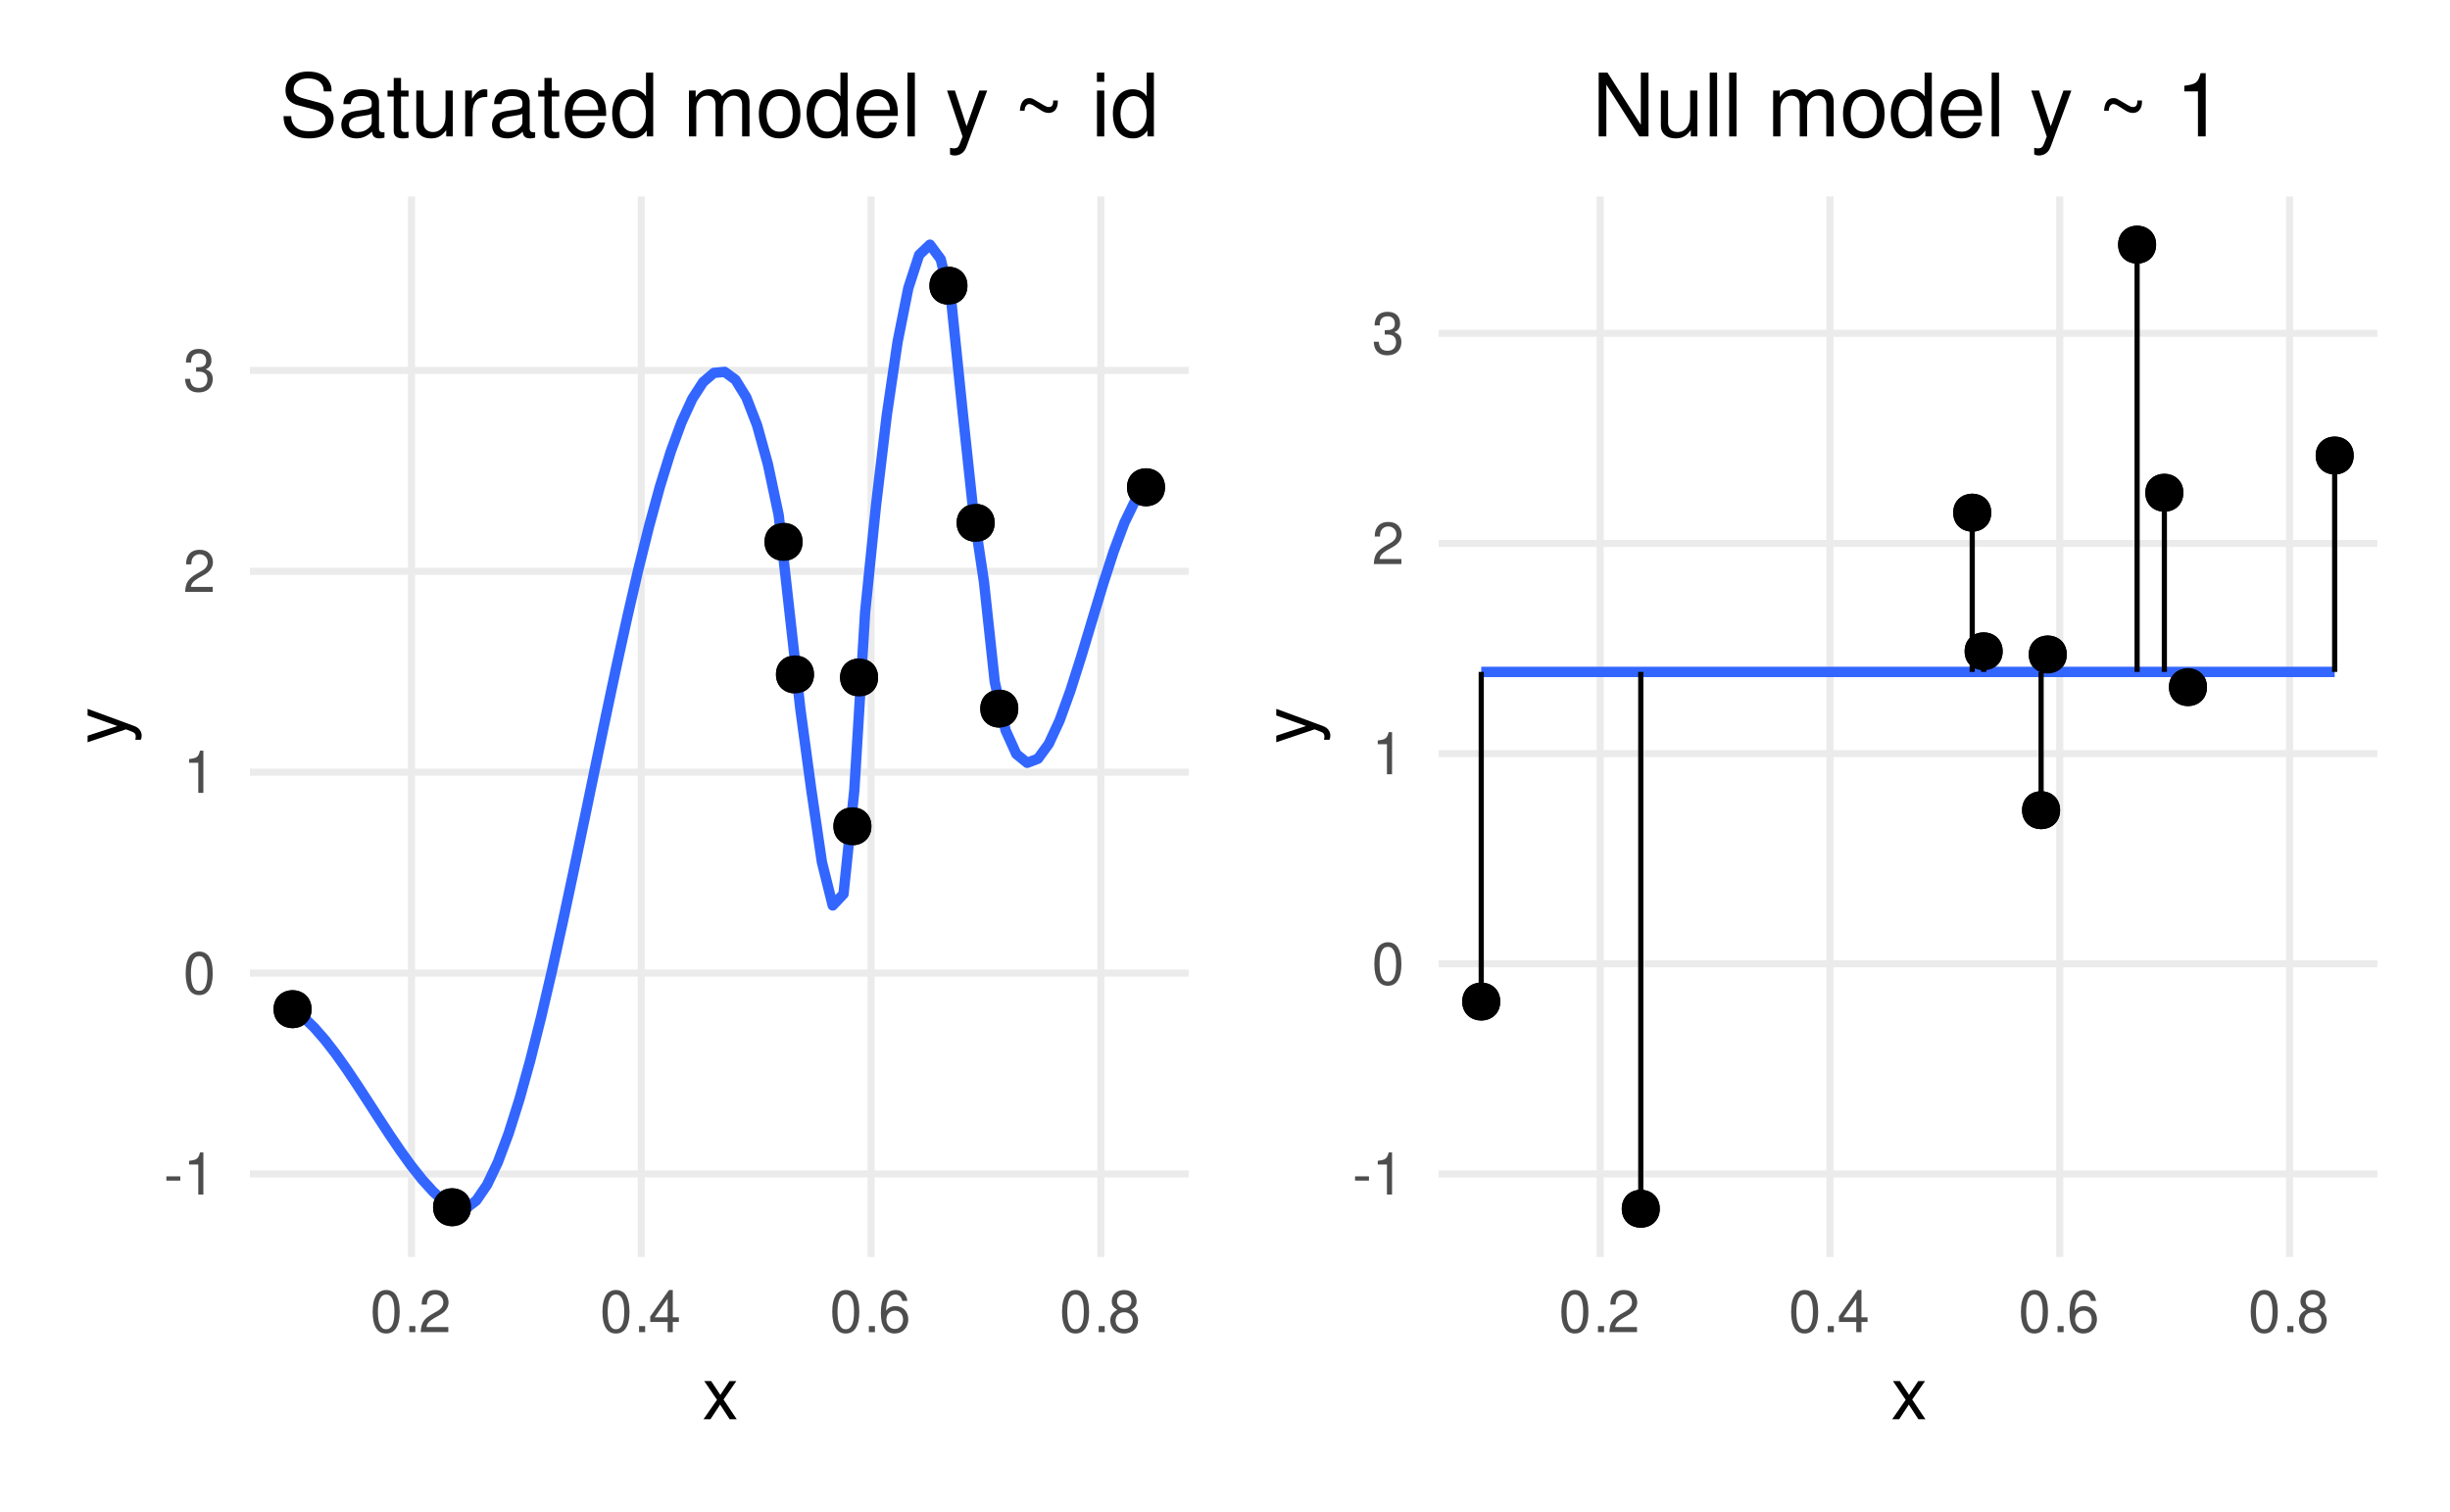 <?xml version="1.0" encoding="UTF-8"?>
<svg xmlns="http://www.w3.org/2000/svg" xmlns:xlink="http://www.w3.org/1999/xlink" width="504pt" height="311pt" viewBox="0 0 504 311" version="1.1">
<defs>
<g>
<symbol overflow="visible" id="glyph0-0">
<path style="stroke:none;" d=""/>
</symbol>
<symbol overflow="visible" id="glyph0-1">
<path style="stroke:none;" d="M 3.406 -3.75 L 0.547 -3.75 L 0.547 -2.875 L 3.406 -2.875 Z M 3.406 -3.75 "/>
</symbol>
<symbol overflow="visible" id="glyph0-2">
<path style="stroke:none;" d="M 3.109 -6.188 L 3.109 0 L 4.156 0 L 4.156 -8.672 L 3.469 -8.672 C 3.094 -7.344 2.859 -7.156 1.219 -6.953 L 1.219 -6.188 Z M 3.109 -6.188 "/>
</symbol>
<symbol overflow="visible" id="glyph0-3">
<path style="stroke:none;" d="M 3.297 -8.672 C 2.516 -8.672 1.781 -8.312 1.344 -7.734 C 0.797 -6.953 0.516 -5.812 0.516 -4.203 C 0.516 -1.266 1.469 0.281 3.297 0.281 C 5.094 0.281 6.078 -1.266 6.078 -4.125 C 6.078 -5.812 5.812 -6.938 5.25 -7.734 C 4.812 -8.328 4.109 -8.672 3.297 -8.672 Z M 3.297 -7.734 C 4.438 -7.734 5 -6.578 5 -4.219 C 5 -1.75 4.453 -0.594 3.281 -0.594 C 2.156 -0.594 1.594 -1.797 1.594 -4.188 C 1.594 -6.578 2.156 -7.734 3.297 -7.734 Z M 3.297 -7.734 "/>
</symbol>
<symbol overflow="visible" id="glyph0-4">
<path style="stroke:none;" d="M 6.078 -1.047 L 1.594 -1.047 C 1.703 -1.766 2.094 -2.219 3.125 -2.859 L 4.328 -3.531 C 5.516 -4.188 6.125 -5.078 6.125 -6.141 C 6.125 -6.859 5.844 -7.531 5.344 -8 C 4.844 -8.453 4.219 -8.672 3.406 -8.672 C 2.328 -8.672 1.531 -8.297 1.062 -7.547 C 0.75 -7.094 0.625 -6.547 0.594 -5.672 L 1.656 -5.672 C 1.688 -6.266 1.766 -6.609 1.906 -6.906 C 2.188 -7.422 2.734 -7.75 3.375 -7.75 C 4.328 -7.75 5.047 -7.062 5.047 -6.125 C 5.047 -5.422 4.656 -4.828 3.906 -4.391 L 2.797 -3.75 C 1.016 -2.719 0.5 -1.906 0.406 -0.016 L 6.078 -0.016 Z M 6.078 -1.047 "/>
</symbol>
<symbol overflow="visible" id="glyph0-5">
<path style="stroke:none;" d="M 2.656 -4 L 3.234 -4 C 4.375 -4 4.984 -3.453 4.984 -2.406 C 4.984 -1.312 4.328 -0.656 3.234 -0.656 C 2.078 -0.656 1.516 -1.25 1.438 -2.516 L 0.391 -2.516 C 0.438 -1.828 0.547 -1.375 0.75 -0.984 C 1.203 -0.141 2.031 0.281 3.188 0.281 C 4.938 0.281 6.078 -0.781 6.078 -2.422 C 6.078 -3.531 5.656 -4.125 4.625 -4.484 C 5.422 -4.812 5.812 -5.406 5.812 -6.281 C 5.812 -7.781 4.844 -8.672 3.234 -8.672 C 1.516 -8.672 0.594 -7.719 0.562 -5.875 L 1.625 -5.875 C 1.625 -6.406 1.688 -6.703 1.812 -6.969 C 2.047 -7.469 2.578 -7.75 3.234 -7.75 C 4.172 -7.75 4.734 -7.188 4.734 -6.25 C 4.734 -5.641 4.531 -5.266 4.062 -5.062 C 3.766 -4.938 3.391 -4.891 2.656 -4.891 Z M 2.656 -4 "/>
</symbol>
<symbol overflow="visible" id="glyph0-6">
<path style="stroke:none;" d="M 2.297 -1.25 L 1.047 -1.25 L 1.047 0 L 2.297 0 Z M 2.297 -1.25 "/>
</symbol>
<symbol overflow="visible" id="glyph0-7">
<path style="stroke:none;" d="M 3.922 -2.094 L 3.922 0 L 4.984 0 L 4.984 -2.094 L 6.234 -2.094 L 6.234 -3.047 L 4.984 -3.047 L 4.984 -8.672 L 4.203 -8.672 L 0.344 -3.219 L 0.344 -2.094 Z M 3.922 -3.047 L 1.266 -3.047 L 3.922 -6.875 Z M 3.922 -3.047 "/>
</symbol>
<symbol overflow="visible" id="glyph0-8">
<path style="stroke:none;" d="M 5.969 -6.422 C 5.766 -7.844 4.859 -8.672 3.562 -8.672 C 2.625 -8.672 1.781 -8.219 1.281 -7.438 C 0.75 -6.594 0.516 -5.531 0.516 -3.953 C 0.516 -2.5 0.719 -1.578 1.234 -0.797 C 1.688 -0.094 2.438 0.281 3.375 0.281 C 4.984 0.281 6.156 -0.938 6.156 -2.625 C 6.156 -4.219 5.078 -5.359 3.547 -5.359 C 2.719 -5.359 2.047 -5.047 1.594 -4.406 C 1.609 -6.547 2.281 -7.734 3.484 -7.734 C 4.234 -7.734 4.75 -7.266 4.922 -6.422 Z M 3.422 -4.422 C 4.438 -4.422 5.078 -3.703 5.078 -2.547 C 5.078 -1.453 4.359 -0.656 3.391 -0.656 C 2.406 -0.656 1.656 -1.484 1.656 -2.594 C 1.656 -3.672 2.375 -4.422 3.422 -4.422 Z M 3.422 -4.422 "/>
</symbol>
<symbol overflow="visible" id="glyph0-9">
<path style="stroke:none;" d="M 4.688 -4.578 C 5.578 -5.109 5.859 -5.547 5.859 -6.359 C 5.859 -7.734 4.812 -8.672 3.297 -8.672 C 1.797 -8.672 0.75 -7.734 0.75 -6.375 C 0.75 -5.547 1.016 -5.125 1.891 -4.578 C 0.922 -4.078 0.438 -3.375 0.438 -2.406 C 0.438 -0.828 1.609 0.281 3.297 0.281 C 4.984 0.281 6.156 -0.828 6.156 -2.406 C 6.156 -3.375 5.672 -4.078 4.688 -4.578 Z M 3.297 -7.734 C 4.203 -7.734 4.781 -7.203 4.781 -6.344 C 4.781 -5.516 4.188 -4.984 3.297 -4.984 C 2.406 -4.984 1.828 -5.516 1.828 -6.359 C 1.828 -7.203 2.406 -7.734 3.297 -7.734 Z M 3.297 -4.094 C 4.359 -4.094 5.078 -3.391 5.078 -2.391 C 5.078 -1.344 4.375 -0.656 3.281 -0.656 C 2.25 -0.656 1.531 -1.375 1.531 -2.375 C 1.531 -3.406 2.234 -4.094 3.297 -4.094 Z M 3.297 -4.094 "/>
</symbol>
<symbol overflow="visible" id="glyph1-0">
<path style="stroke:none;" d=""/>
</symbol>
<symbol overflow="visible" id="glyph1-1">
<path style="stroke:none;" d="M 4.375 -4.062 L 7.016 -7.859 L 5.609 -7.859 L 3.719 -5.016 L 1.828 -7.859 L 0.406 -7.859 L 3.031 -4 L 0.25 0 L 1.688 0 L 3.672 -3.016 L 5.641 0 L 7.094 0 Z M 4.375 -4.062 "/>
</symbol>
<symbol overflow="visible" id="glyph2-0">
<path style="stroke:none;" d=""/>
</symbol>
<symbol overflow="visible" id="glyph2-1">
<path style="stroke:none;" d="M -7.859 -5.812 L -1.734 -3.641 L -7.859 -1.641 L -7.859 -0.297 L 0.031 -2.953 L 1.281 -2.469 C 1.828 -2.266 2.047 -2 2.047 -1.469 C 2.047 -1.266 2.016 -1.078 1.953 -0.812 L 3.078 -0.812 C 3.203 -1.062 3.266 -1.312 3.266 -1.656 C 3.266 -2.062 3.141 -2.484 2.891 -2.812 C 2.609 -3.203 2.281 -3.438 1.656 -3.672 L -7.859 -7.172 Z M -7.859 -5.812 "/>
</symbol>
<symbol overflow="visible" id="glyph3-0">
<path style="stroke:none;" d=""/>
</symbol>
<symbol overflow="visible" id="glyph3-1">
<path style="stroke:none;" d="M 10.734 -9.266 C 10.734 -10.172 10.672 -10.422 10.391 -11.031 C 9.672 -12.547 8.141 -13.344 5.922 -13.344 C 3.047 -13.344 1.266 -11.859 1.266 -9.484 C 1.266 -7.891 2.109 -6.875 3.828 -6.422 L 7.094 -5.562 C 8.766 -5.125 9.5 -4.469 9.5 -3.438 C 9.5 -2.734 9.125 -2.016 8.562 -1.625 C 8.047 -1.234 7.219 -1.062 6.156 -1.062 C 4.719 -1.062 3.766 -1.406 3.125 -2.156 C 2.641 -2.734 2.438 -3.359 2.453 -4.172 L 0.859 -4.172 C 0.875 -2.969 1.109 -2.172 1.641 -1.453 C 2.531 -0.219 4.047 0.406 6.047 0.406 C 7.609 0.406 8.891 0.047 9.734 -0.594 C 10.625 -1.297 11.172 -2.469 11.172 -3.594 C 11.172 -5.219 10.172 -6.406 8.391 -6.891 L 5.094 -7.781 C 3.516 -8.203 2.938 -8.719 2.938 -9.719 C 2.938 -11.047 4.109 -11.938 5.875 -11.938 C 7.953 -11.938 9.125 -11 9.141 -9.266 Z M 10.734 -9.266 "/>
</symbol>
<symbol overflow="visible" id="glyph3-2">
<path style="stroke:none;" d="M 9.625 -0.875 C 9.469 -0.844 9.391 -0.844 9.312 -0.844 C 8.781 -0.844 8.5 -1.109 8.5 -1.578 L 8.5 -7.125 C 8.5 -8.797 7.266 -9.703 4.953 -9.703 C 3.562 -9.703 2.469 -9.312 1.812 -8.609 C 1.391 -8.125 1.203 -7.578 1.172 -6.641 L 2.688 -6.641 C 2.812 -7.797 3.484 -8.312 4.891 -8.312 C 6.266 -8.312 7 -7.812 7 -6.906 L 7 -6.516 C 6.984 -5.875 6.656 -5.641 5.438 -5.469 C 3.312 -5.203 2.984 -5.125 2.406 -4.891 C 1.312 -4.422 0.75 -3.594 0.75 -2.375 C 0.75 -0.672 1.938 0.406 3.859 0.406 C 5.047 0.406 6 0 7.062 -0.969 C 7.156 0 7.625 0.406 8.609 0.406 C 8.922 0.406 9.125 0.375 9.625 0.25 Z M 7 -2.969 C 7 -2.469 6.859 -2.156 6.406 -1.75 C 5.797 -1.188 5.062 -0.906 4.172 -0.906 C 3 -0.906 2.328 -1.453 2.328 -2.406 C 2.328 -3.406 2.969 -3.906 4.594 -4.141 C 6.188 -4.359 6.5 -4.422 7 -4.656 Z M 7 -2.969 "/>
</symbol>
<symbol overflow="visible" id="glyph3-3">
<path style="stroke:none;" d="M 4.578 -9.438 L 3.031 -9.438 L 3.031 -12.031 L 1.531 -12.031 L 1.531 -9.438 L 0.25 -9.438 L 0.25 -8.203 L 1.531 -8.203 L 1.531 -1.078 C 1.531 -0.109 2.172 0.406 3.344 0.406 C 3.75 0.406 4.062 0.375 4.578 0.281 L 4.578 -0.969 C 4.359 -0.922 4.156 -0.906 3.859 -0.906 C 3.203 -0.906 3.031 -1.078 3.031 -1.75 L 3.031 -8.203 L 4.578 -8.203 Z M 4.578 -9.438 "/>
</symbol>
<symbol overflow="visible" id="glyph3-4">
<path style="stroke:none;" d="M 8.672 0 L 8.672 -9.438 L 7.188 -9.438 L 7.188 -4.094 C 7.188 -2.156 6.172 -0.906 4.609 -0.906 C 3.422 -0.906 2.656 -1.625 2.656 -2.75 L 2.656 -9.438 L 1.172 -9.438 L 1.172 -2.156 C 1.172 -0.594 2.344 0.406 4.172 0.406 C 5.562 0.406 6.438 -0.078 7.328 -1.312 L 7.328 0 Z M 8.672 0 "/>
</symbol>
<symbol overflow="visible" id="glyph3-5">
<path style="stroke:none;" d="M 1.234 -9.438 L 1.234 0 L 2.75 0 L 2.75 -4.891 C 2.766 -7.156 3.703 -8.172 5.781 -8.125 L 5.781 -9.641 C 5.531 -9.688 5.375 -9.703 5.203 -9.703 C 4.234 -9.703 3.484 -9.125 2.625 -7.719 L 2.625 -9.438 Z M 1.234 -9.438 "/>
</symbol>
<symbol overflow="visible" id="glyph3-6">
<path style="stroke:none;" d="M 9.234 -4.219 C 9.234 -5.656 9.125 -6.516 8.859 -7.219 C 8.25 -8.766 6.797 -9.703 5.047 -9.703 C 2.406 -9.703 0.719 -7.703 0.719 -4.594 C 0.719 -1.469 2.344 0.406 5 0.406 C 7.156 0.406 8.656 -0.812 9.031 -2.859 L 7.531 -2.859 C 7.109 -1.625 6.266 -0.969 5.062 -0.969 C 4.109 -0.969 3.297 -1.406 2.797 -2.203 C 2.438 -2.734 2.297 -3.281 2.281 -4.219 Z M 2.328 -5.438 C 2.453 -7.188 3.516 -8.312 5.016 -8.312 C 6.547 -8.312 7.609 -7.125 7.609 -5.438 Z M 2.328 -5.438 "/>
</symbol>
<symbol overflow="visible" id="glyph3-7">
<path style="stroke:none;" d="M 8.906 -13.125 L 7.422 -13.125 L 7.422 -8.25 C 6.781 -9.203 5.781 -9.703 4.516 -9.703 C 2.062 -9.703 0.469 -7.734 0.469 -4.734 C 0.469 -1.547 2.016 0.406 4.578 0.406 C 5.875 0.406 6.766 -0.078 7.578 -1.234 L 7.578 0 L 8.906 0 Z M 4.766 -8.297 C 6.391 -8.297 7.422 -6.875 7.422 -4.609 C 7.422 -2.438 6.375 -0.984 4.781 -0.984 C 3.125 -0.984 2.031 -2.453 2.031 -4.641 C 2.031 -6.844 3.125 -8.297 4.766 -8.297 Z M 4.766 -8.297 "/>
</symbol>
<symbol overflow="visible" id="glyph3-8">
<path style="stroke:none;" d=""/>
</symbol>
<symbol overflow="visible" id="glyph3-9">
<path style="stroke:none;" d="M 1.266 -9.438 L 1.266 0 L 2.766 0 L 2.766 -5.922 C 2.766 -7.297 3.766 -8.391 4.984 -8.391 C 6.109 -8.391 6.734 -7.703 6.734 -6.5 L 6.734 0 L 8.25 0 L 8.25 -5.922 C 8.25 -7.297 9.234 -8.391 10.453 -8.391 C 11.562 -8.391 12.203 -7.688 12.203 -6.5 L 12.203 0 L 13.719 0 L 13.719 -7.078 C 13.719 -8.766 12.75 -9.703 10.984 -9.703 C 9.719 -9.703 8.969 -9.328 8.078 -8.266 C 7.531 -9.266 6.766 -9.703 5.547 -9.703 C 4.281 -9.703 3.438 -9.234 2.641 -8.094 L 2.641 -9.438 Z M 1.266 -9.438 "/>
</symbol>
<symbol overflow="visible" id="glyph3-10">
<path style="stroke:none;" d="M 4.891 -9.703 C 2.234 -9.703 0.641 -7.812 0.641 -4.641 C 0.641 -1.453 2.234 0.406 4.906 0.406 C 7.578 0.406 9.188 -1.469 9.188 -4.578 C 9.188 -7.844 7.625 -9.703 4.891 -9.703 Z M 4.906 -8.312 C 6.609 -8.312 7.609 -6.938 7.609 -4.594 C 7.609 -2.359 6.562 -0.969 4.906 -0.969 C 3.234 -0.969 2.219 -2.359 2.219 -4.641 C 2.219 -6.938 3.234 -8.312 4.906 -8.312 Z M 4.906 -8.312 "/>
</symbol>
<symbol overflow="visible" id="glyph3-11">
<path style="stroke:none;" d="M 2.734 -13.125 L 1.219 -13.125 L 1.219 0 L 2.734 0 Z M 2.734 -13.125 "/>
</symbol>
<symbol overflow="visible" id="glyph3-12">
<path style="stroke:none;" d="M 6.984 -9.438 L 4.375 -2.094 L 1.969 -9.438 L 0.359 -9.438 L 3.547 0.031 L 2.969 1.531 C 2.719 2.203 2.391 2.453 1.766 2.453 C 1.516 2.453 1.297 2.406 0.969 2.344 L 0.969 3.688 C 1.281 3.859 1.578 3.922 1.984 3.922 C 2.469 3.922 2.984 3.766 3.391 3.469 C 3.859 3.125 4.125 2.734 4.406 1.984 L 8.609 -9.438 Z M 6.984 -9.438 "/>
</symbol>
<symbol overflow="visible" id="glyph3-13">
<path style="stroke:none;" d="M 8.188 -7.391 C 8.203 -6.438 7.938 -6.047 7.266 -6.047 C 7 -6.047 6.734 -6.141 6.375 -6.359 L 4.266 -7.594 C 3.953 -7.797 3.625 -7.891 3.297 -7.891 C 2.125 -7.891 1.438 -6.984 1.344 -5.281 L 2.297 -5.281 C 2.344 -5.688 2.375 -5.875 2.453 -6.047 C 2.625 -6.438 2.922 -6.672 3.266 -6.672 C 3.438 -6.672 3.859 -6.531 4.031 -6.422 L 5.797 -5.297 C 6.266 -5 6.797 -4.828 7.25 -4.828 C 8.422 -4.828 9.141 -5.703 9.141 -7.109 L 9.141 -7.391 Z M 8.188 -7.391 "/>
</symbol>
<symbol overflow="visible" id="glyph3-14">
<path style="stroke:none;" d="M 2.703 -9.438 L 1.203 -9.438 L 1.203 0 L 2.703 0 Z M 2.703 -13.125 L 1.188 -13.125 L 1.188 -11.234 L 2.703 -11.234 Z M 2.703 -13.125 "/>
</symbol>
<symbol overflow="visible" id="glyph3-15">
<path style="stroke:none;" d="M 11.625 -13.125 L 10.047 -13.125 L 10.047 -2.391 L 3.188 -13.125 L 1.375 -13.125 L 1.375 0 L 2.953 0 L 2.953 -10.641 L 9.734 0 L 11.625 0 Z M 11.625 -13.125 "/>
</symbol>
<symbol overflow="visible" id="glyph3-16">
<path style="stroke:none;" d="M 4.656 -9.266 L 4.656 0 L 6.25 0 L 6.25 -13.016 L 5.203 -13.016 C 4.641 -11.016 4.281 -10.75 1.844 -10.422 L 1.844 -9.266 Z M 4.656 -9.266 "/>
</symbol>
</g>
<clipPath id="clip1">
  <path d="M 51.406 240 L 244.531 240 L 244.531 243 L 51.406 243 Z M 51.406 240 "/>
</clipPath>
<clipPath id="clip2">
  <path d="M 51.406 199 L 244.531 199 L 244.531 201 L 51.406 201 Z M 51.406 199 "/>
</clipPath>
<clipPath id="clip3">
  <path d="M 51.406 158 L 244.531 158 L 244.531 160 L 51.406 160 Z M 51.406 158 "/>
</clipPath>
<clipPath id="clip4">
  <path d="M 51.406 116 L 244.531 116 L 244.531 119 L 51.406 119 Z M 51.406 116 "/>
</clipPath>
<clipPath id="clip5">
  <path d="M 51.406 75 L 244.531 75 L 244.531 77 L 51.406 77 Z M 51.406 75 "/>
</clipPath>
<clipPath id="clip6">
  <path d="M 83 40.414 L 86 40.414 L 86 258.594 L 83 258.594 Z M 83 40.414 "/>
</clipPath>
<clipPath id="clip7">
  <path d="M 131 40.414 L 133 40.414 L 133 258.594 L 131 258.594 Z M 131 40.414 "/>
</clipPath>
<clipPath id="clip8">
  <path d="M 178 40.414 L 180 40.414 L 180 258.594 L 178 258.594 Z M 178 40.414 "/>
</clipPath>
<clipPath id="clip9">
  <path d="M 225 40.414 L 228 40.414 L 228 258.594 L 225 258.594 Z M 225 40.414 "/>
</clipPath>
<clipPath id="clip10">
  <path d="M 295.934 240 L 489.059 240 L 489.059 243 L 295.934 243 Z M 295.934 240 "/>
</clipPath>
<clipPath id="clip11">
  <path d="M 295.934 197 L 489.059 197 L 489.059 200 L 295.934 200 Z M 295.934 197 "/>
</clipPath>
<clipPath id="clip12">
  <path d="M 295.934 154 L 489.059 154 L 489.059 156 L 295.934 156 Z M 295.934 154 "/>
</clipPath>
<clipPath id="clip13">
  <path d="M 295.934 111 L 489.059 111 L 489.059 113 L 295.934 113 Z M 295.934 111 "/>
</clipPath>
<clipPath id="clip14">
  <path d="M 295.934 67 L 489.059 67 L 489.059 70 L 295.934 70 Z M 295.934 67 "/>
</clipPath>
<clipPath id="clip15">
  <path d="M 328 40.414 L 330 40.414 L 330 258.594 L 328 258.594 Z M 328 40.414 "/>
</clipPath>
<clipPath id="clip16">
  <path d="M 375 40.414 L 378 40.414 L 378 258.594 L 375 258.594 Z M 375 40.414 "/>
</clipPath>
<clipPath id="clip17">
  <path d="M 422 40.414 L 425 40.414 L 425 258.594 L 422 258.594 Z M 422 40.414 "/>
</clipPath>
<clipPath id="clip18">
  <path d="M 470 40.414 L 472 40.414 L 472 258.594 L 470 258.594 Z M 470 40.414 "/>
</clipPath>
</defs>
<g id="surface634">
<rect x="0" y="0" width="504" height="311" style="fill:rgb(100%,100%,100%);fill-opacity:1;stroke:none;"/>
<g clip-path="url(#clip1)" clip-rule="nonzero">
<path style="fill:none;stroke-width:1.455;stroke-linecap:butt;stroke-linejoin:round;stroke:rgb(92.157%,92.157%,92.157%);stroke-opacity:1;stroke-miterlimit:10;" d="M 51.406 241.52 L 244.527 241.52 "/>
</g>
<g clip-path="url(#clip2)" clip-rule="nonzero">
<path style="fill:none;stroke-width:1.455;stroke-linecap:butt;stroke-linejoin:round;stroke:rgb(92.157%,92.157%,92.157%);stroke-opacity:1;stroke-miterlimit:10;" d="M 51.406 200.195 L 244.527 200.195 "/>
</g>
<g clip-path="url(#clip3)" clip-rule="nonzero">
<path style="fill:none;stroke-width:1.455;stroke-linecap:butt;stroke-linejoin:round;stroke:rgb(92.157%,92.157%,92.157%);stroke-opacity:1;stroke-miterlimit:10;" d="M 51.406 158.867 L 244.527 158.867 "/>
</g>
<g clip-path="url(#clip4)" clip-rule="nonzero">
<path style="fill:none;stroke-width:1.455;stroke-linecap:butt;stroke-linejoin:round;stroke:rgb(92.157%,92.157%,92.157%);stroke-opacity:1;stroke-miterlimit:10;" d="M 51.406 117.539 L 244.527 117.539 "/>
</g>
<g clip-path="url(#clip5)" clip-rule="nonzero">
<path style="fill:none;stroke-width:1.455;stroke-linecap:butt;stroke-linejoin:round;stroke:rgb(92.157%,92.157%,92.157%);stroke-opacity:1;stroke-miterlimit:10;" d="M 51.406 76.211 L 244.527 76.211 "/>
</g>
<g clip-path="url(#clip6)" clip-rule="nonzero">
<path style="fill:none;stroke-width:1.455;stroke-linecap:butt;stroke-linejoin:round;stroke:rgb(92.157%,92.157%,92.157%);stroke-opacity:1;stroke-miterlimit:10;" d="M 84.645 258.594 L 84.645 40.414 "/>
</g>
<g clip-path="url(#clip7)" clip-rule="nonzero">
<path style="fill:none;stroke-width:1.455;stroke-linecap:butt;stroke-linejoin:round;stroke:rgb(92.157%,92.157%,92.157%);stroke-opacity:1;stroke-miterlimit:10;" d="M 131.918 258.594 L 131.918 40.414 "/>
</g>
<g clip-path="url(#clip8)" clip-rule="nonzero">
<path style="fill:none;stroke-width:1.455;stroke-linecap:butt;stroke-linejoin:round;stroke:rgb(92.157%,92.157%,92.157%);stroke-opacity:1;stroke-miterlimit:10;" d="M 179.191 258.594 L 179.191 40.414 "/>
</g>
<g clip-path="url(#clip9)" clip-rule="nonzero">
<path style="fill:none;stroke-width:1.455;stroke-linecap:butt;stroke-linejoin:round;stroke:rgb(92.157%,92.157%,92.157%);stroke-opacity:1;stroke-miterlimit:10;" d="M 226.461 258.594 L 226.461 40.414 "/>
</g>
<path style="fill-rule:nonzero;fill:rgb(0%,0%,0%);fill-opacity:1;stroke-width:0.709;stroke-linecap:round;stroke-linejoin:round;stroke:rgb(0%,0%,0%);stroke-opacity:1;stroke-miterlimit:10;" d="M 167.094 138.754 C 167.094 143.492 159.98 143.492 159.98 138.754 C 159.98 134.012 167.094 134.012 167.094 138.754 "/>
<path style="fill-rule:nonzero;fill:rgb(0%,0%,0%);fill-opacity:1;stroke-width:0.709;stroke-linecap:round;stroke-linejoin:round;stroke:rgb(0%,0%,0%);stroke-opacity:1;stroke-miterlimit:10;" d="M 178.906 169.996 C 178.906 174.734 171.797 174.734 171.797 169.996 C 171.797 165.254 178.906 165.254 178.906 169.996 "/>
<path style="fill-rule:nonzero;fill:rgb(0%,0%,0%);fill-opacity:1;stroke-width:0.709;stroke-linecap:round;stroke-linejoin:round;stroke:rgb(0%,0%,0%);stroke-opacity:1;stroke-miterlimit:10;" d="M 180.281 139.371 C 180.281 144.113 173.172 144.113 173.172 139.371 C 173.172 134.633 180.281 134.633 180.281 139.371 "/>
<path style="fill-rule:nonzero;fill:rgb(0%,0%,0%);fill-opacity:1;stroke-width:0.709;stroke-linecap:round;stroke-linejoin:round;stroke:rgb(0%,0%,0%);stroke-opacity:1;stroke-miterlimit:10;" d="M 204.262 107.566 C 204.262 112.309 197.152 112.309 197.152 107.566 C 197.152 102.828 204.262 102.828 204.262 107.566 "/>
<path style="fill-rule:nonzero;fill:rgb(0%,0%,0%);fill-opacity:1;stroke-width:0.709;stroke-linecap:round;stroke-linejoin:round;stroke:rgb(0%,0%,0%);stroke-opacity:1;stroke-miterlimit:10;" d="M 198.66 58.777 C 198.66 63.516 191.551 63.516 191.551 58.777 C 191.551 54.035 198.66 54.035 198.66 58.777 "/>
<path style="fill-rule:nonzero;fill:rgb(0%,0%,0%);fill-opacity:1;stroke-width:0.709;stroke-linecap:round;stroke-linejoin:round;stroke:rgb(0%,0%,0%);stroke-opacity:1;stroke-miterlimit:10;" d="M 239.305 100.25 C 239.305 104.988 232.195 104.988 232.195 100.25 C 232.195 95.508 239.305 95.508 239.305 100.25 "/>
<path style="fill-rule:nonzero;fill:rgb(0%,0%,0%);fill-opacity:1;stroke-width:0.709;stroke-linecap:round;stroke-linejoin:round;stroke:rgb(0%,0%,0%);stroke-opacity:1;stroke-miterlimit:10;" d="M 209.125 145.785 C 209.125 150.527 202.012 150.527 202.012 145.785 C 202.012 141.047 209.125 141.047 209.125 145.785 "/>
<path style="fill-rule:nonzero;fill:rgb(0%,0%,0%);fill-opacity:1;stroke-width:0.709;stroke-linecap:round;stroke-linejoin:round;stroke:rgb(0%,0%,0%);stroke-opacity:1;stroke-miterlimit:10;" d="M 63.738 207.625 C 63.738 212.363 56.629 212.363 56.629 207.625 C 56.629 202.883 63.738 202.883 63.738 207.625 "/>
<path style="fill-rule:nonzero;fill:rgb(0%,0%,0%);fill-opacity:1;stroke-width:0.709;stroke-linecap:round;stroke-linejoin:round;stroke:rgb(0%,0%,0%);stroke-opacity:1;stroke-miterlimit:10;" d="M 164.742 111.484 C 164.742 116.223 157.629 116.223 157.629 111.484 C 157.629 106.742 164.742 106.742 164.742 111.484 "/>
<path style="fill-rule:nonzero;fill:rgb(0%,0%,0%);fill-opacity:1;stroke-width:0.709;stroke-linecap:round;stroke-linejoin:round;stroke:rgb(0%,0%,0%);stroke-opacity:1;stroke-miterlimit:10;" d="M 96.559 248.367 C 96.559 253.109 89.445 253.109 89.445 248.367 C 89.445 243.629 96.559 243.629 96.559 248.367 "/>
<path style="fill:none;stroke-width:2.134;stroke-linecap:butt;stroke-linejoin:round;stroke:rgb(20%,40%,100%);stroke-opacity:1;stroke-miterlimit:10;" d="M 60.184 207.625 L 62.406 209.27 L 64.629 211.402 L 66.852 213.945 L 69.074 216.816 L 71.293 219.945 L 73.516 223.258 L 75.738 226.676 L 77.961 230.121 L 80.184 233.52 L 82.406 236.793 L 84.629 239.871 L 86.852 242.672 L 89.074 245.125 L 91.297 247.152 L 93.52 248.641 L 95.742 248.68 L 97.965 247.008 L 100.188 243.773 L 102.406 239.125 L 104.629 233.207 L 106.852 226.176 L 109.074 218.168 L 111.297 209.34 L 113.52 199.836 L 115.742 189.805 L 117.965 179.391 L 120.188 168.746 L 122.41 158.02 L 124.633 147.352 L 126.855 136.898 L 129.078 126.805 L 131.297 117.219 L 133.52 108.285 L 135.742 100.156 L 137.965 92.973 L 140.188 86.895 L 142.41 82.059 L 144.633 78.617 L 146.855 76.715 L 149.078 76.504 L 151.301 78.133 L 153.523 81.746 L 155.746 87.488 L 157.969 95.516 L 160.188 105.969 L 162.41 125.852 L 164.633 145.777 L 166.855 162.191 L 169.078 177.367 L 171.301 186.281 L 173.523 183.93 L 175.746 162.574 L 177.969 125.949 L 180.191 104.137 L 182.414 85.492 L 184.637 70.402 L 186.859 59.254 L 189.082 52.438 L 191.301 50.332 L 193.523 53.332 L 195.746 62.488 L 197.969 84.16 L 200.191 104.914 L 202.414 119.688 L 204.637 140.285 L 206.859 150.234 L 209.082 155.137 L 211.305 156.938 L 213.527 156.09 L 215.75 153.035 L 217.973 148.223 L 220.191 142.105 L 222.414 135.125 L 224.637 127.73 L 226.859 120.371 L 229.082 113.496 L 231.305 107.555 L 233.527 102.988 L 235.75 100.25 "/>
<path style="fill-rule:nonzero;fill:rgb(0%,0%,0%);fill-opacity:1;stroke-width:0.709;stroke-linecap:round;stroke-linejoin:round;stroke:rgb(0%,0%,0%);stroke-opacity:1;stroke-miterlimit:10;" d="M 167.094 138.754 C 167.094 143.492 159.98 143.492 159.98 138.754 C 159.98 134.012 167.094 134.012 167.094 138.754 "/>
<path style="fill-rule:nonzero;fill:rgb(0%,0%,0%);fill-opacity:1;stroke-width:0.709;stroke-linecap:round;stroke-linejoin:round;stroke:rgb(0%,0%,0%);stroke-opacity:1;stroke-miterlimit:10;" d="M 178.906 169.996 C 178.906 174.734 171.797 174.734 171.797 169.996 C 171.797 165.254 178.906 165.254 178.906 169.996 "/>
<path style="fill-rule:nonzero;fill:rgb(0%,0%,0%);fill-opacity:1;stroke-width:0.709;stroke-linecap:round;stroke-linejoin:round;stroke:rgb(0%,0%,0%);stroke-opacity:1;stroke-miterlimit:10;" d="M 180.281 139.371 C 180.281 144.113 173.172 144.113 173.172 139.371 C 173.172 134.633 180.281 134.633 180.281 139.371 "/>
<path style="fill-rule:nonzero;fill:rgb(0%,0%,0%);fill-opacity:1;stroke-width:0.709;stroke-linecap:round;stroke-linejoin:round;stroke:rgb(0%,0%,0%);stroke-opacity:1;stroke-miterlimit:10;" d="M 204.262 107.566 C 204.262 112.309 197.152 112.309 197.152 107.566 C 197.152 102.828 204.262 102.828 204.262 107.566 "/>
<path style="fill-rule:nonzero;fill:rgb(0%,0%,0%);fill-opacity:1;stroke-width:0.709;stroke-linecap:round;stroke-linejoin:round;stroke:rgb(0%,0%,0%);stroke-opacity:1;stroke-miterlimit:10;" d="M 198.66 58.777 C 198.66 63.516 191.551 63.516 191.551 58.777 C 191.551 54.035 198.66 54.035 198.66 58.777 "/>
<path style="fill-rule:nonzero;fill:rgb(0%,0%,0%);fill-opacity:1;stroke-width:0.709;stroke-linecap:round;stroke-linejoin:round;stroke:rgb(0%,0%,0%);stroke-opacity:1;stroke-miterlimit:10;" d="M 239.305 100.25 C 239.305 104.988 232.195 104.988 232.195 100.25 C 232.195 95.508 239.305 95.508 239.305 100.25 "/>
<path style="fill-rule:nonzero;fill:rgb(0%,0%,0%);fill-opacity:1;stroke-width:0.709;stroke-linecap:round;stroke-linejoin:round;stroke:rgb(0%,0%,0%);stroke-opacity:1;stroke-miterlimit:10;" d="M 209.125 145.785 C 209.125 150.527 202.012 150.527 202.012 145.785 C 202.012 141.047 209.125 141.047 209.125 145.785 "/>
<path style="fill-rule:nonzero;fill:rgb(0%,0%,0%);fill-opacity:1;stroke-width:0.709;stroke-linecap:round;stroke-linejoin:round;stroke:rgb(0%,0%,0%);stroke-opacity:1;stroke-miterlimit:10;" d="M 63.738 207.625 C 63.738 212.363 56.629 212.363 56.629 207.625 C 56.629 202.883 63.738 202.883 63.738 207.625 "/>
<path style="fill-rule:nonzero;fill:rgb(0%,0%,0%);fill-opacity:1;stroke-width:0.709;stroke-linecap:round;stroke-linejoin:round;stroke:rgb(0%,0%,0%);stroke-opacity:1;stroke-miterlimit:10;" d="M 164.742 111.484 C 164.742 116.223 157.629 116.223 157.629 111.484 C 157.629 106.742 164.742 106.742 164.742 111.484 "/>
<path style="fill-rule:nonzero;fill:rgb(0%,0%,0%);fill-opacity:1;stroke-width:0.709;stroke-linecap:round;stroke-linejoin:round;stroke:rgb(0%,0%,0%);stroke-opacity:1;stroke-miterlimit:10;" d="M 96.559 248.367 C 96.559 253.109 89.445 253.109 89.445 248.367 C 89.445 243.629 96.559 243.629 96.559 248.367 "/>
<g style="fill:rgb(30.196%,30.196%,30.196%);fill-opacity:1;">
  <use xlink:href="#glyph0-1" x="33.68" y="245.768"/>
  <use xlink:href="#glyph0-2" x="37.68" y="245.768"/>
</g>
<g style="fill:rgb(30.196%,30.196%,30.196%);fill-opacity:1;">
  <use xlink:href="#glyph0-3" x="37.68" y="204.443"/>
</g>
<g style="fill:rgb(30.196%,30.196%,30.196%);fill-opacity:1;">
  <use xlink:href="#glyph0-2" x="37.68" y="163.115"/>
</g>
<g style="fill:rgb(30.196%,30.196%,30.196%);fill-opacity:1;">
  <use xlink:href="#glyph0-4" x="37.68" y="121.787"/>
</g>
<g style="fill:rgb(30.196%,30.196%,30.196%);fill-opacity:1;">
  <use xlink:href="#glyph0-5" x="37.68" y="80.459"/>
</g>
<g style="fill:rgb(30.196%,30.196%,30.196%);fill-opacity:1;">
  <use xlink:href="#glyph0-3" x="76.145" y="274.068"/>
  <use xlink:href="#glyph0-6" x="83.145" y="274.068"/>
  <use xlink:href="#glyph0-4" x="86.145" y="274.068"/>
</g>
<g style="fill:rgb(30.196%,30.196%,30.196%);fill-opacity:1;">
  <use xlink:href="#glyph0-3" x="123.418" y="274.068"/>
  <use xlink:href="#glyph0-6" x="130.418" y="274.068"/>
  <use xlink:href="#glyph0-7" x="133.418" y="274.068"/>
</g>
<g style="fill:rgb(30.196%,30.196%,30.196%);fill-opacity:1;">
  <use xlink:href="#glyph0-3" x="170.691" y="274.068"/>
  <use xlink:href="#glyph0-6" x="177.691" y="274.068"/>
  <use xlink:href="#glyph0-8" x="180.691" y="274.068"/>
</g>
<g style="fill:rgb(30.196%,30.196%,30.196%);fill-opacity:1;">
  <use xlink:href="#glyph0-3" x="217.961" y="274.068"/>
  <use xlink:href="#glyph0-6" x="224.961" y="274.068"/>
  <use xlink:href="#glyph0-9" x="227.961" y="274.068"/>
</g>
<g style="fill:rgb(0%,0%,0%);fill-opacity:1;">
  <use xlink:href="#glyph1-1" x="144.465" y="291.989"/>
</g>
<g style="fill:rgb(0%,0%,0%);fill-opacity:1;">
  <use xlink:href="#glyph2-1" x="25.88" y="153.004"/>
</g>
<g style="fill:rgb(0%,0%,0%);fill-opacity:1;">
  <use xlink:href="#glyph3-1" x="57.465" y="28.067"/>
  <use xlink:href="#glyph3-2" x="69.465" y="28.067"/>
  <use xlink:href="#glyph3-3" x="79.465" y="28.067"/>
  <use xlink:href="#glyph3-4" x="84.465" y="28.067"/>
  <use xlink:href="#glyph3-5" x="94.465" y="28.067"/>
  <use xlink:href="#glyph3-2" x="100.465" y="28.067"/>
  <use xlink:href="#glyph3-3" x="110.465" y="28.067"/>
  <use xlink:href="#glyph3-6" x="115.465" y="28.067"/>
  <use xlink:href="#glyph3-7" x="125.465" y="28.067"/>
  <use xlink:href="#glyph3-8" x="135.465" y="28.067"/>
  <use xlink:href="#glyph3-9" x="140.465" y="28.067"/>
  <use xlink:href="#glyph3-10" x="155.465" y="28.067"/>
  <use xlink:href="#glyph3-7" x="165.465" y="28.067"/>
  <use xlink:href="#glyph3-6" x="175.465" y="28.067"/>
  <use xlink:href="#glyph3-11" x="185.465" y="28.067"/>
  <use xlink:href="#glyph3-8" x="189.465" y="28.067"/>
  <use xlink:href="#glyph3-12" x="194.465" y="28.067"/>
  <use xlink:href="#glyph3-8" x="203.465" y="28.067"/>
  <use xlink:href="#glyph3-13" x="208.465" y="28.067"/>
  <use xlink:href="#glyph3-8" x="219.465" y="28.067"/>
  <use xlink:href="#glyph3-14" x="224.465" y="28.067"/>
  <use xlink:href="#glyph3-7" x="228.465" y="28.067"/>
</g>
<g clip-path="url(#clip10)" clip-rule="nonzero">
<path style="fill:none;stroke-width:1.455;stroke-linecap:butt;stroke-linejoin:round;stroke:rgb(92.157%,92.157%,92.157%);stroke-opacity:1;stroke-miterlimit:10;" d="M 295.934 241.516 L 489.055 241.516 "/>
</g>
<g clip-path="url(#clip11)" clip-rule="nonzero">
<path style="fill:none;stroke-width:1.455;stroke-linecap:butt;stroke-linejoin:round;stroke:rgb(92.157%,92.157%,92.157%);stroke-opacity:1;stroke-miterlimit:10;" d="M 295.934 198.277 L 489.055 198.277 "/>
</g>
<g clip-path="url(#clip12)" clip-rule="nonzero">
<path style="fill:none;stroke-width:1.455;stroke-linecap:butt;stroke-linejoin:round;stroke:rgb(92.157%,92.157%,92.157%);stroke-opacity:1;stroke-miterlimit:10;" d="M 295.934 155.043 L 489.055 155.043 "/>
</g>
<g clip-path="url(#clip13)" clip-rule="nonzero">
<path style="fill:none;stroke-width:1.455;stroke-linecap:butt;stroke-linejoin:round;stroke:rgb(92.157%,92.157%,92.157%);stroke-opacity:1;stroke-miterlimit:10;" d="M 295.934 111.809 L 489.055 111.809 "/>
</g>
<g clip-path="url(#clip14)" clip-rule="nonzero">
<path style="fill:none;stroke-width:1.455;stroke-linecap:butt;stroke-linejoin:round;stroke:rgb(92.157%,92.157%,92.157%);stroke-opacity:1;stroke-miterlimit:10;" d="M 295.934 68.574 L 489.055 68.574 "/>
</g>
<g clip-path="url(#clip15)" clip-rule="nonzero">
<path style="fill:none;stroke-width:1.455;stroke-linecap:butt;stroke-linejoin:round;stroke:rgb(92.157%,92.157%,92.157%);stroke-opacity:1;stroke-miterlimit:10;" d="M 329.176 258.594 L 329.176 40.414 "/>
</g>
<g clip-path="url(#clip16)" clip-rule="nonzero">
<path style="fill:none;stroke-width:1.455;stroke-linecap:butt;stroke-linejoin:round;stroke:rgb(92.157%,92.157%,92.157%);stroke-opacity:1;stroke-miterlimit:10;" d="M 376.445 258.594 L 376.445 40.414 "/>
</g>
<g clip-path="url(#clip17)" clip-rule="nonzero">
<path style="fill:none;stroke-width:1.455;stroke-linecap:butt;stroke-linejoin:round;stroke:rgb(92.157%,92.157%,92.157%);stroke-opacity:1;stroke-miterlimit:10;" d="M 423.719 258.594 L 423.719 40.414 "/>
</g>
<g clip-path="url(#clip18)" clip-rule="nonzero">
<path style="fill:none;stroke-width:1.455;stroke-linecap:butt;stroke-linejoin:round;stroke:rgb(92.157%,92.157%,92.157%);stroke-opacity:1;stroke-miterlimit:10;" d="M 470.988 258.594 L 470.988 40.414 "/>
</g>
<path style="fill-rule:nonzero;fill:rgb(0%,0%,0%);fill-opacity:1;stroke-width:0.709;stroke-linecap:round;stroke-linejoin:round;stroke:rgb(0%,0%,0%);stroke-opacity:1;stroke-miterlimit:10;" d="M 411.621 134 C 411.621 138.742 404.508 138.742 404.508 134 C 404.508 129.262 411.621 129.262 411.621 134 "/>
<path style="fill-rule:nonzero;fill:rgb(0%,0%,0%);fill-opacity:1;stroke-width:0.709;stroke-linecap:round;stroke-linejoin:round;stroke:rgb(0%,0%,0%);stroke-opacity:1;stroke-miterlimit:10;" d="M 423.438 166.688 C 423.438 171.426 416.324 171.426 416.324 166.688 C 416.324 161.945 423.438 161.945 423.438 166.688 "/>
<path style="fill-rule:nonzero;fill:rgb(0%,0%,0%);fill-opacity:1;stroke-width:0.709;stroke-linecap:round;stroke-linejoin:round;stroke:rgb(0%,0%,0%);stroke-opacity:1;stroke-miterlimit:10;" d="M 424.809 134.648 C 424.809 139.391 417.699 139.391 417.699 134.648 C 417.699 129.91 424.809 129.91 424.809 134.648 "/>
<path style="fill-rule:nonzero;fill:rgb(0%,0%,0%);fill-opacity:1;stroke-width:0.709;stroke-linecap:round;stroke-linejoin:round;stroke:rgb(0%,0%,0%);stroke-opacity:1;stroke-miterlimit:10;" d="M 448.793 101.375 C 448.793 106.117 441.68 106.117 441.68 101.375 C 441.68 96.637 448.793 96.637 448.793 101.375 "/>
<path style="fill-rule:nonzero;fill:rgb(0%,0%,0%);fill-opacity:1;stroke-width:0.709;stroke-linecap:round;stroke-linejoin:round;stroke:rgb(0%,0%,0%);stroke-opacity:1;stroke-miterlimit:10;" d="M 443.188 50.332 C 443.188 55.074 436.078 55.074 436.078 50.332 C 436.078 45.594 443.188 45.594 443.188 50.332 "/>
<path style="fill-rule:nonzero;fill:rgb(0%,0%,0%);fill-opacity:1;stroke-width:0.709;stroke-linecap:round;stroke-linejoin:round;stroke:rgb(0%,0%,0%);stroke-opacity:1;stroke-miterlimit:10;" d="M 483.832 93.719 C 483.832 98.461 476.723 98.461 476.723 93.719 C 476.723 88.98 483.832 88.98 483.832 93.719 "/>
<path style="fill-rule:nonzero;fill:rgb(0%,0%,0%);fill-opacity:1;stroke-width:0.709;stroke-linecap:round;stroke-linejoin:round;stroke:rgb(0%,0%,0%);stroke-opacity:1;stroke-miterlimit:10;" d="M 453.652 141.359 C 453.652 146.102 446.539 146.102 446.539 141.359 C 446.539 136.617 453.652 136.617 453.652 141.359 "/>
<path style="fill-rule:nonzero;fill:rgb(0%,0%,0%);fill-opacity:1;stroke-width:0.709;stroke-linecap:round;stroke-linejoin:round;stroke:rgb(0%,0%,0%);stroke-opacity:1;stroke-miterlimit:10;" d="M 308.266 206.051 C 308.266 210.793 301.156 210.793 301.156 206.051 C 301.156 201.312 308.266 201.312 308.266 206.051 "/>
<path style="fill-rule:nonzero;fill:rgb(0%,0%,0%);fill-opacity:1;stroke-width:0.709;stroke-linecap:round;stroke-linejoin:round;stroke:rgb(0%,0%,0%);stroke-opacity:1;stroke-miterlimit:10;" d="M 409.27 105.473 C 409.27 110.215 402.156 110.215 402.156 105.473 C 402.156 100.734 409.27 100.734 409.27 105.473 "/>
<path style="fill-rule:nonzero;fill:rgb(0%,0%,0%);fill-opacity:1;stroke-width:0.709;stroke-linecap:round;stroke-linejoin:round;stroke:rgb(0%,0%,0%);stroke-opacity:1;stroke-miterlimit:10;" d="M 341.086 248.68 C 341.086 253.418 333.973 253.418 333.973 248.68 C 333.973 243.938 341.086 243.938 341.086 248.68 "/>
<path style="fill:none;stroke-width:2.134;stroke-linecap:butt;stroke-linejoin:round;stroke:rgb(20%,40%,100%);stroke-opacity:1;stroke-miterlimit:10;" d="M 304.711 138.234 L 480.277 138.234 "/>
<path style="fill:none;stroke-width:1.067;stroke-linecap:butt;stroke-linejoin:round;stroke:rgb(0%,0%,0%);stroke-opacity:1;stroke-miterlimit:10;" d="M 408.066 138.234 L 408.066 134 "/>
<path style="fill:none;stroke-width:1.067;stroke-linecap:butt;stroke-linejoin:round;stroke:rgb(0%,0%,0%);stroke-opacity:1;stroke-miterlimit:10;" d="M 419.883 138.234 L 419.883 166.688 "/>
<path style="fill:none;stroke-width:1.067;stroke-linecap:butt;stroke-linejoin:round;stroke:rgb(0%,0%,0%);stroke-opacity:1;stroke-miterlimit:10;" d="M 421.254 138.234 L 421.254 134.648 "/>
<path style="fill:none;stroke-width:1.067;stroke-linecap:butt;stroke-linejoin:round;stroke:rgb(0%,0%,0%);stroke-opacity:1;stroke-miterlimit:10;" d="M 445.238 138.234 L 445.238 101.375 "/>
<path style="fill:none;stroke-width:1.067;stroke-linecap:butt;stroke-linejoin:round;stroke:rgb(0%,0%,0%);stroke-opacity:1;stroke-miterlimit:10;" d="M 439.633 138.234 L 439.633 50.332 "/>
<path style="fill:none;stroke-width:1.067;stroke-linecap:butt;stroke-linejoin:round;stroke:rgb(0%,0%,0%);stroke-opacity:1;stroke-miterlimit:10;" d="M 480.277 138.234 L 480.277 93.719 "/>
<path style="fill:none;stroke-width:1.067;stroke-linecap:butt;stroke-linejoin:round;stroke:rgb(0%,0%,0%);stroke-opacity:1;stroke-miterlimit:10;" d="M 450.098 138.234 L 450.098 141.359 "/>
<path style="fill:none;stroke-width:1.067;stroke-linecap:butt;stroke-linejoin:round;stroke:rgb(0%,0%,0%);stroke-opacity:1;stroke-miterlimit:10;" d="M 304.711 138.234 L 304.711 206.051 "/>
<path style="fill:none;stroke-width:1.067;stroke-linecap:butt;stroke-linejoin:round;stroke:rgb(0%,0%,0%);stroke-opacity:1;stroke-miterlimit:10;" d="M 405.715 138.234 L 405.715 105.473 "/>
<path style="fill:none;stroke-width:1.067;stroke-linecap:butt;stroke-linejoin:round;stroke:rgb(0%,0%,0%);stroke-opacity:1;stroke-miterlimit:10;" d="M 337.531 138.234 L 337.531 248.68 "/>
<path style="fill-rule:nonzero;fill:rgb(0%,0%,0%);fill-opacity:1;stroke-width:0.709;stroke-linecap:round;stroke-linejoin:round;stroke:rgb(0%,0%,0%);stroke-opacity:1;stroke-miterlimit:10;" d="M 411.621 134 C 411.621 138.742 404.508 138.742 404.508 134 C 404.508 129.262 411.621 129.262 411.621 134 "/>
<path style="fill-rule:nonzero;fill:rgb(0%,0%,0%);fill-opacity:1;stroke-width:0.709;stroke-linecap:round;stroke-linejoin:round;stroke:rgb(0%,0%,0%);stroke-opacity:1;stroke-miterlimit:10;" d="M 423.438 166.688 C 423.438 171.426 416.324 171.426 416.324 166.688 C 416.324 161.945 423.438 161.945 423.438 166.688 "/>
<path style="fill-rule:nonzero;fill:rgb(0%,0%,0%);fill-opacity:1;stroke-width:0.709;stroke-linecap:round;stroke-linejoin:round;stroke:rgb(0%,0%,0%);stroke-opacity:1;stroke-miterlimit:10;" d="M 424.809 134.648 C 424.809 139.391 417.699 139.391 417.699 134.648 C 417.699 129.91 424.809 129.91 424.809 134.648 "/>
<path style="fill-rule:nonzero;fill:rgb(0%,0%,0%);fill-opacity:1;stroke-width:0.709;stroke-linecap:round;stroke-linejoin:round;stroke:rgb(0%,0%,0%);stroke-opacity:1;stroke-miterlimit:10;" d="M 448.793 101.375 C 448.793 106.117 441.68 106.117 441.68 101.375 C 441.68 96.637 448.793 96.637 448.793 101.375 "/>
<path style="fill-rule:nonzero;fill:rgb(0%,0%,0%);fill-opacity:1;stroke-width:0.709;stroke-linecap:round;stroke-linejoin:round;stroke:rgb(0%,0%,0%);stroke-opacity:1;stroke-miterlimit:10;" d="M 443.188 50.332 C 443.188 55.074 436.078 55.074 436.078 50.332 C 436.078 45.594 443.188 45.594 443.188 50.332 "/>
<path style="fill-rule:nonzero;fill:rgb(0%,0%,0%);fill-opacity:1;stroke-width:0.709;stroke-linecap:round;stroke-linejoin:round;stroke:rgb(0%,0%,0%);stroke-opacity:1;stroke-miterlimit:10;" d="M 483.832 93.719 C 483.832 98.461 476.723 98.461 476.723 93.719 C 476.723 88.98 483.832 88.98 483.832 93.719 "/>
<path style="fill-rule:nonzero;fill:rgb(0%,0%,0%);fill-opacity:1;stroke-width:0.709;stroke-linecap:round;stroke-linejoin:round;stroke:rgb(0%,0%,0%);stroke-opacity:1;stroke-miterlimit:10;" d="M 453.652 141.359 C 453.652 146.102 446.539 146.102 446.539 141.359 C 446.539 136.617 453.652 136.617 453.652 141.359 "/>
<path style="fill-rule:nonzero;fill:rgb(0%,0%,0%);fill-opacity:1;stroke-width:0.709;stroke-linecap:round;stroke-linejoin:round;stroke:rgb(0%,0%,0%);stroke-opacity:1;stroke-miterlimit:10;" d="M 308.266 206.051 C 308.266 210.793 301.156 210.793 301.156 206.051 C 301.156 201.312 308.266 201.312 308.266 206.051 "/>
<path style="fill-rule:nonzero;fill:rgb(0%,0%,0%);fill-opacity:1;stroke-width:0.709;stroke-linecap:round;stroke-linejoin:round;stroke:rgb(0%,0%,0%);stroke-opacity:1;stroke-miterlimit:10;" d="M 409.27 105.473 C 409.27 110.215 402.156 110.215 402.156 105.473 C 402.156 100.734 409.27 100.734 409.27 105.473 "/>
<path style="fill-rule:nonzero;fill:rgb(0%,0%,0%);fill-opacity:1;stroke-width:0.709;stroke-linecap:round;stroke-linejoin:round;stroke:rgb(0%,0%,0%);stroke-opacity:1;stroke-miterlimit:10;" d="M 341.086 248.68 C 341.086 253.418 333.973 253.418 333.973 248.68 C 333.973 243.938 341.086 243.938 341.086 248.68 "/>
<g style="fill:rgb(30.196%,30.196%,30.196%);fill-opacity:1;">
  <use xlink:href="#glyph0-1" x="278.207" y="245.764"/>
  <use xlink:href="#glyph0-2" x="282.207" y="245.764"/>
</g>
<g style="fill:rgb(30.196%,30.196%,30.196%);fill-opacity:1;">
  <use xlink:href="#glyph0-3" x="282.207" y="202.525"/>
</g>
<g style="fill:rgb(30.196%,30.196%,30.196%);fill-opacity:1;">
  <use xlink:href="#glyph0-2" x="282.207" y="159.291"/>
</g>
<g style="fill:rgb(30.196%,30.196%,30.196%);fill-opacity:1;">
  <use xlink:href="#glyph0-4" x="282.207" y="116.057"/>
</g>
<g style="fill:rgb(30.196%,30.196%,30.196%);fill-opacity:1;">
  <use xlink:href="#glyph0-5" x="282.207" y="72.822"/>
</g>
<g style="fill:rgb(30.196%,30.196%,30.196%);fill-opacity:1;">
  <use xlink:href="#glyph0-3" x="320.676" y="274.068"/>
  <use xlink:href="#glyph0-6" x="327.676" y="274.068"/>
  <use xlink:href="#glyph0-4" x="330.676" y="274.068"/>
</g>
<g style="fill:rgb(30.196%,30.196%,30.196%);fill-opacity:1;">
  <use xlink:href="#glyph0-3" x="367.945" y="274.068"/>
  <use xlink:href="#glyph0-6" x="374.945" y="274.068"/>
  <use xlink:href="#glyph0-7" x="377.945" y="274.068"/>
</g>
<g style="fill:rgb(30.196%,30.196%,30.196%);fill-opacity:1;">
  <use xlink:href="#glyph0-3" x="415.219" y="274.068"/>
  <use xlink:href="#glyph0-6" x="422.219" y="274.068"/>
  <use xlink:href="#glyph0-8" x="425.219" y="274.068"/>
</g>
<g style="fill:rgb(30.196%,30.196%,30.196%);fill-opacity:1;">
  <use xlink:href="#glyph0-3" x="462.488" y="274.068"/>
  <use xlink:href="#glyph0-6" x="469.488" y="274.068"/>
  <use xlink:href="#glyph0-9" x="472.488" y="274.068"/>
</g>
<g style="fill:rgb(0%,0%,0%);fill-opacity:1;">
  <use xlink:href="#glyph1-1" x="388.996" y="291.989"/>
</g>
<g style="fill:rgb(0%,0%,0%);fill-opacity:1;">
  <use xlink:href="#glyph2-1" x="270.407" y="153.004"/>
</g>
<g style="fill:rgb(0%,0%,0%);fill-opacity:1;">
  <use xlink:href="#glyph3-15" x="327.496" y="28.067"/>
  <use xlink:href="#glyph3-4" x="340.496" y="28.067"/>
  <use xlink:href="#glyph3-11" x="350.496" y="28.067"/>
  <use xlink:href="#glyph3-11" x="354.496" y="28.067"/>
  <use xlink:href="#glyph3-8" x="358.496" y="28.067"/>
  <use xlink:href="#glyph3-9" x="363.496" y="28.067"/>
  <use xlink:href="#glyph3-10" x="378.496" y="28.067"/>
  <use xlink:href="#glyph3-7" x="388.496" y="28.067"/>
  <use xlink:href="#glyph3-6" x="398.496" y="28.067"/>
  <use xlink:href="#glyph3-11" x="408.496" y="28.067"/>
  <use xlink:href="#glyph3-8" x="412.496" y="28.067"/>
  <use xlink:href="#glyph3-12" x="417.496" y="28.067"/>
  <use xlink:href="#glyph3-8" x="426.496" y="28.067"/>
  <use xlink:href="#glyph3-13" x="431.496" y="28.067"/>
  <use xlink:href="#glyph3-8" x="442.496" y="28.067"/>
  <use xlink:href="#glyph3-16" x="447.496" y="28.067"/>
</g>
</g>
</svg>
